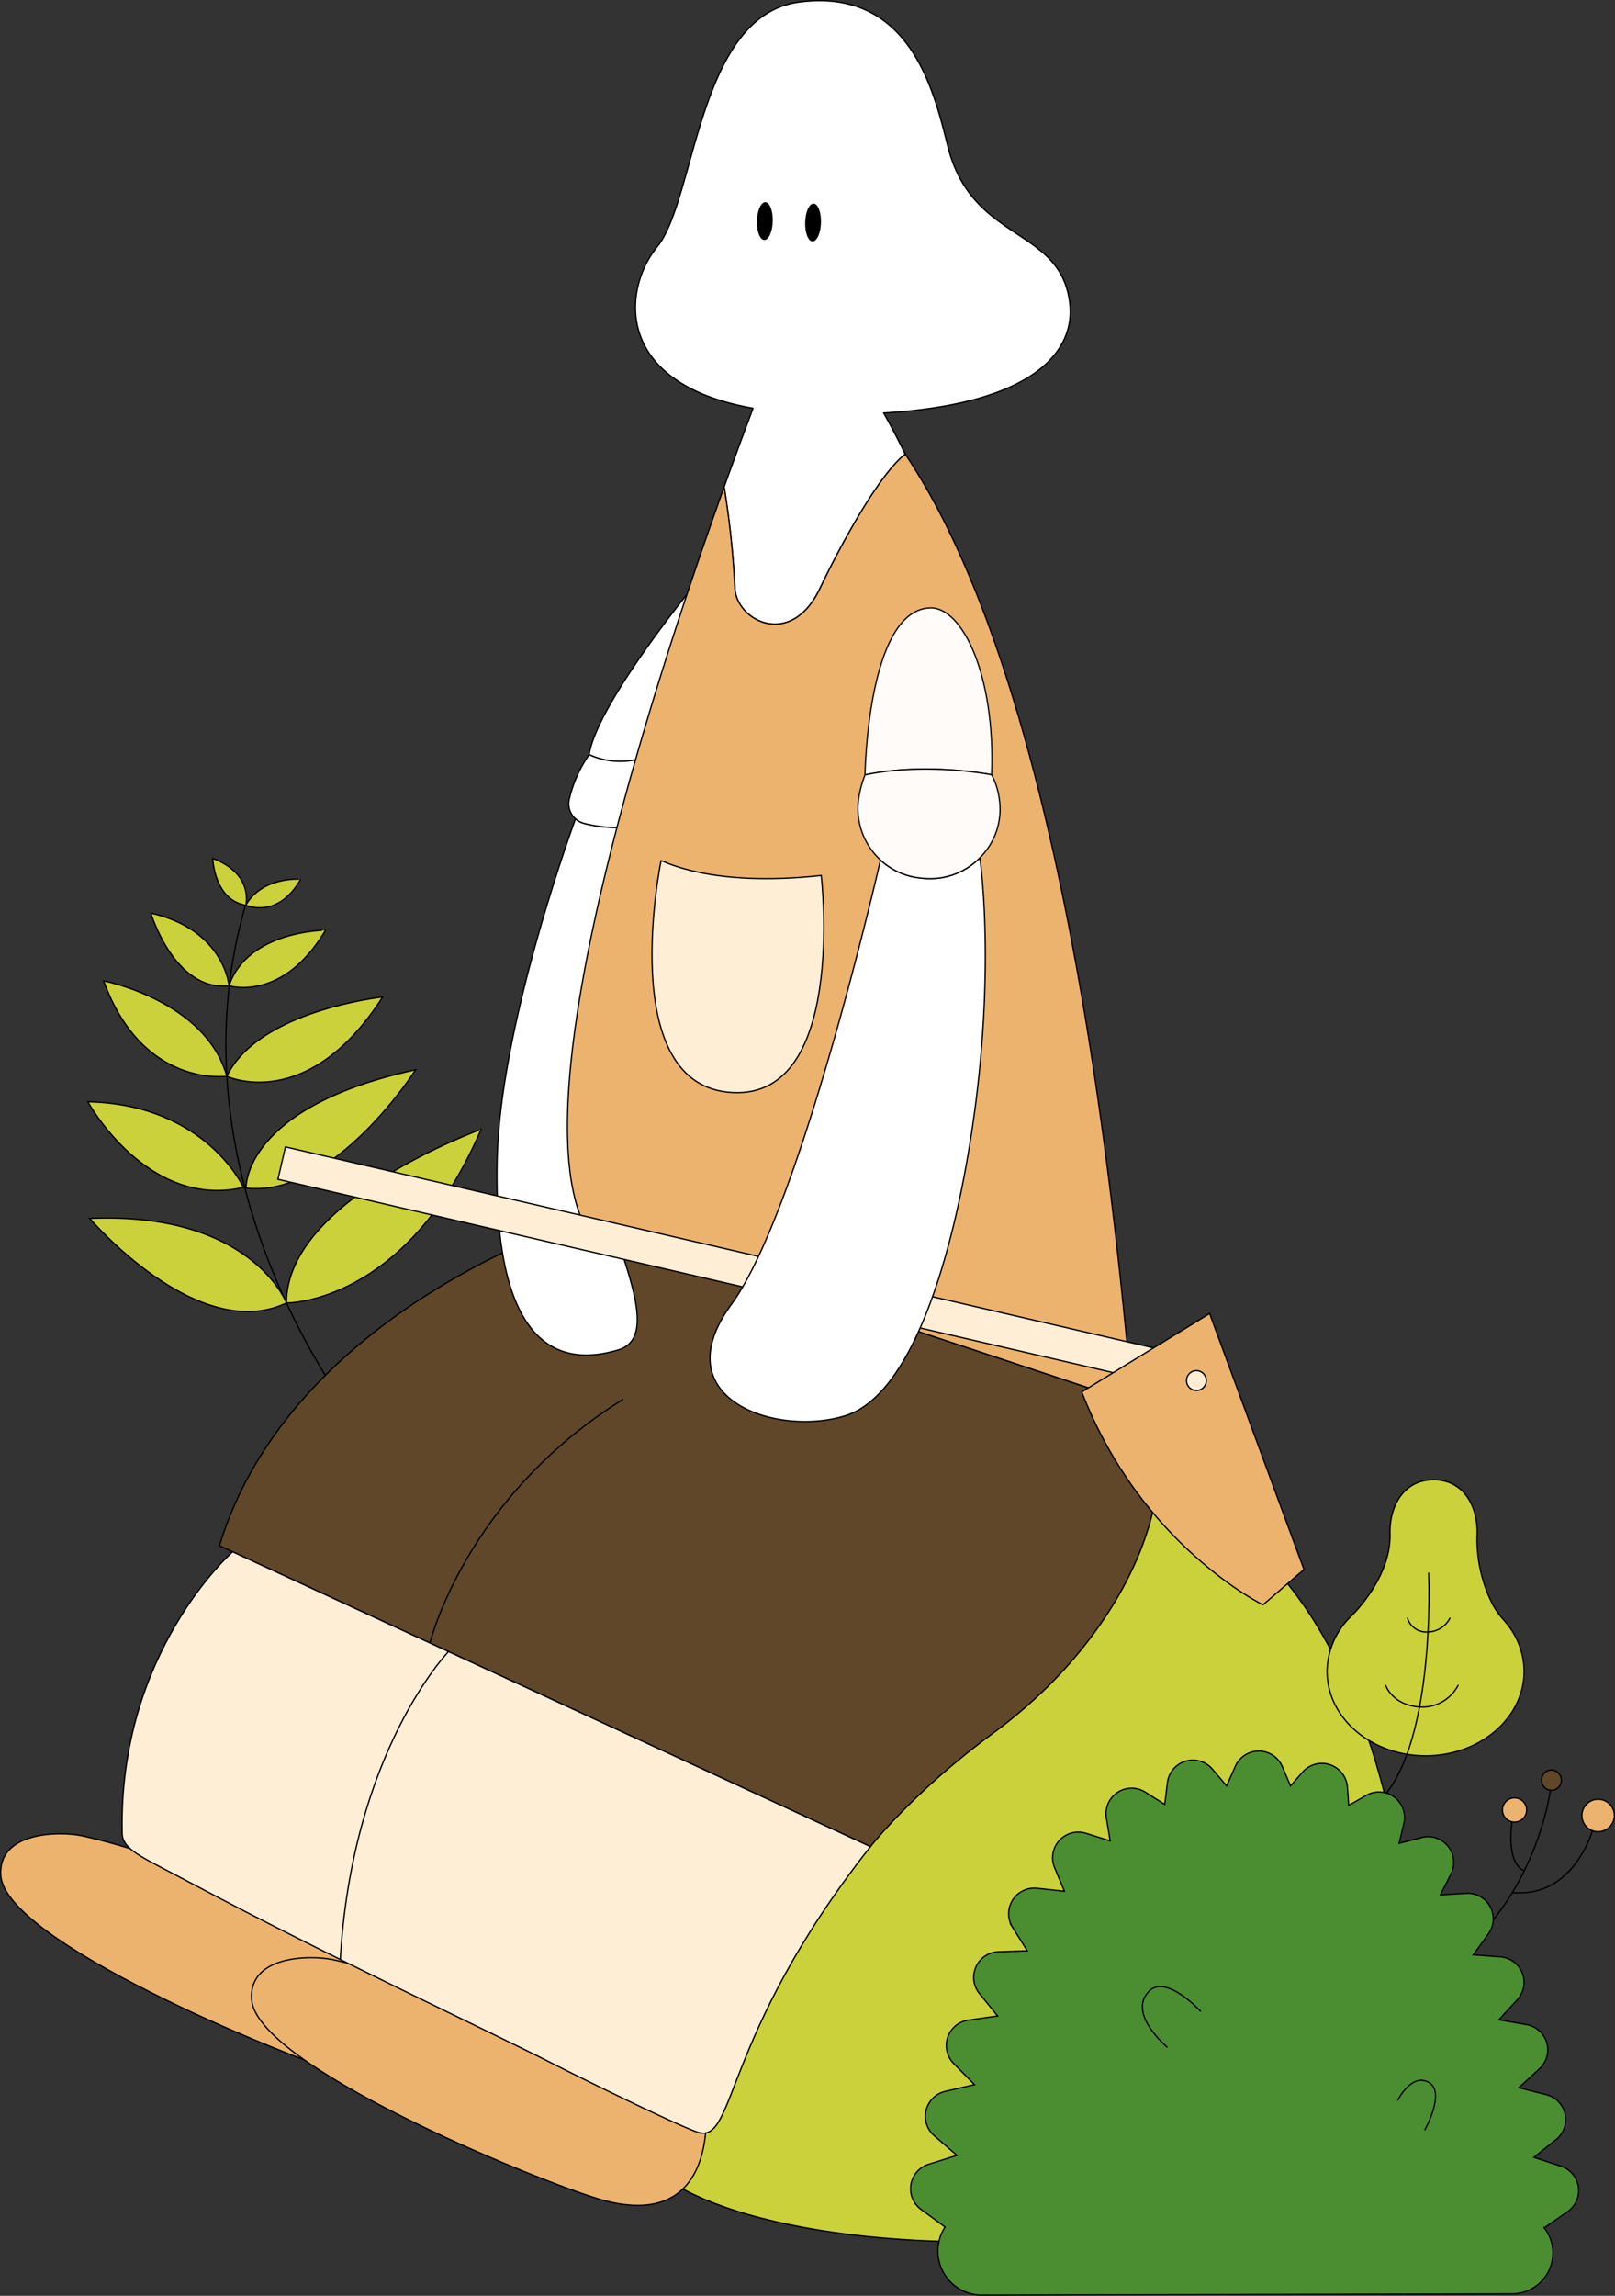 <svg xmlns="http://www.w3.org/2000/svg" width="307.123" height="436.453" viewBox="0 0 307.123 436.453">
  <rect x="0" y="0" width="307.123" height="436.453" fill="#333333" stroke="none"/>
  <g id="Group_3287" data-name="Group 3287" transform="translate(-1067.639 -146.642)">
    <g id="Group_3287-2" data-name="Group 3287" transform="translate(1335.177 482.905)">
      <ellipse id="Ellipse_1801" data-name="Ellipse 1801" cx="1.886" cy="1.935" rx="1.886" ry="1.935" transform="translate(25.377 0.482) rotate(-7.336)" fill="#60472a" stroke="#000" stroke-miterlimit="10" stroke-width="0.25"/>
      <path id="Path_10717" data-name="Path 10717" d="M1275.953,376.813s-3.312,26.883-27.307,37.487" transform="translate(-1248.646 -372.854)" fill="none" stroke="#000" stroke-miterlimit="10" stroke-width="0.25"/>
      <path id="Path_10718" data-name="Path 10718" d="M1277.6,381.779s-3.505,13.335-15.378,12.22" transform="translate(-1242.152 -370.479)" fill="none" stroke="#000" stroke-miterlimit="10" stroke-width="0.25"/>
      <circle id="Ellipse_1802" data-name="Ellipse 1802" cx="3.085" cy="3.085" r="3.085" transform="translate(33.289 5.792)" fill="#ecb36f" stroke="#000" stroke-miterlimit="10" stroke-width="0.25"/>
      <path id="Path_10719" data-name="Path 10719" d="M1262.314,380.7s-1.481,7.965,2.252,9.711" transform="translate(-1242.246 -370.996)" fill="none" stroke="#000" stroke-miterlimit="10" stroke-width="0.25"/>
      <circle id="Ellipse_1803" data-name="Ellipse 1803" cx="2.302" cy="2.302" r="2.302" transform="translate(18.18 5.526)" fill="#ecb36f" stroke="#000" stroke-miterlimit="10" stroke-width="0.25"/>
    </g>
    <g id="Group_3288" data-name="Group 3288" transform="translate(1084.347 309.83)">
      <path id="Path_10720" data-name="Path 10720" d="M1104.436,290.953s-16.035,2.3-23.427-18.143c0,0,19.455,3.754,23.427,18.143" transform="translate(-1078.011 -249.533)" fill="#cbd13a" stroke="#000" stroke-miterlimit="10" stroke-width="0.25"/>
      <path id="Path_10721" data-name="Path 10721" d="M1096.855,289.958s15.347,7.248,29.627-15.068c0,0-23.607,2.516-29.627,15.068" transform="translate(-1070.43 -248.538)" fill="#cbd13a" stroke="#000" stroke-miterlimit="10" stroke-width="0.25"/>
      <path id="Path_10722" data-name="Path 10722" d="M1100.583,262.786c-15.538,52.815,20.959,98.5,20.959,98.5" transform="translate(-1070.489 -254.328)" fill="none" stroke="#000" stroke-miterlimit="10" stroke-width="0.25"/>
      <path id="Path_10723" data-name="Path 10723" d="M1095.048,257.065s.219,7.874,6.28,8.91C1101.328,265.975,1102.957,260.074,1095.048,257.065Z" transform="translate(-1071.295 -257.065)" fill="#cbd13a" stroke="#000" stroke-miterlimit="10" stroke-width="0.25"/>
      <path id="Path_10724" data-name="Path 10724" d="M1099.293,264.688s6.02,2.806,10.467-4.947C1109.76,259.742,1102.438,259.164,1099.293,264.688Z" transform="translate(-1069.264 -255.793)" fill="#cbd13a" stroke="#000" stroke-miterlimit="10" stroke-width="0.25"/>
      <path id="Path_10725" data-name="Path 10725" d="M1097.139,276.863s10.18,3.227,18.349-10.56C1115.489,266.3,1100.682,266.327,1097.139,276.863Z" transform="translate(-1070.295 -252.646)" fill="#cbd13a" stroke="#000" stroke-miterlimit="10" stroke-width="0.25"/>
      <path id="Path_10726" data-name="Path 10726" d="M1087.086,264.1s4.479,14.946,14.862,13.819C1101.948,277.918,1101.082,267.232,1087.086,264.1Z" transform="translate(-1075.104 -253.7)" fill="#cbd13a" stroke="#000" stroke-miterlimit="10" stroke-width="0.25"/>
      <path id="Path_10727" data-name="Path 10727" d="M1078.981,288.363s11.188,20.521,29.59,16.283C1108.571,304.646,1101.467,288.852,1078.981,288.363Z" transform="translate(-1078.981 -242.093)" fill="#cbd13a" stroke="#000" stroke-miterlimit="10" stroke-width="0.25"/>
      <path id="Path_10728" data-name="Path 10728" d="M1131.578,284.244s-15.44,24.349-32.251,22.5C1099.328,306.739,1098.653,291.385,1131.578,284.244Z" transform="translate(-1069.248 -244.063)" fill="#cbd13a" stroke="#000" stroke-miterlimit="10" stroke-width="0.25"/>
      <path id="Path_10729" data-name="Path 10729" d="M1079.217,303.38s20.511,24.089,37.424,16.079C1116.641,319.459,1109.973,302.051,1079.217,303.38Z" transform="translate(-1078.868 -234.943)" fill="#cbd13a" stroke="#000" stroke-miterlimit="10" stroke-width="0.25"/>
      <path id="Path_10730" data-name="Path 10730" d="M1104.531,324.916s22.7.377,37.02-33.015C1141.551,291.9,1104.436,305.246,1104.531,324.916Z" transform="translate(-1066.759 -240.4)" fill="#cbd13a" stroke="#000" stroke-miterlimit="10" stroke-width="0.25"/>
    </g>
    <g id="Group_3293" data-name="Group 3293" transform="translate(1067.765 146.767)">
      <path id="Path_10731" data-name="Path 10731" d="M1148.247,460.342c13.6,31.933,147.046,26.194,150.329-9.567,2.411-26.271-6.088-109.919-57.338-112.526S1137.553,435.232,1148.247,460.342Z" transform="translate(-1029.934 -55.188)" fill="#cbd13a" stroke="#000" stroke-miterlimit="10" stroke-width="0.25"/>
      <path id="Path_10732" data-name="Path 10732" d="M1067.784,390.422c-.559-8.413,11.218-8.409,15.278-7.581,4.3.875,18.851,4.679,41.754,14.51,21.854,9.38,29.945,12.052,29.307,18.506-1.109,11.234-7.9,16.267-20.39,12.488C1120.719,424.407,1068.615,402.9,1067.784,390.422Z" transform="translate(-1067.765 -34)" fill="#ecb36f" stroke="#000" stroke-miterlimit="10" stroke-width="0.25"/>
      <path id="Path_10733" data-name="Path 10733" d="M1100.051,406.35c-.56-8.412,11.218-8.409,15.276-7.581,4.3.875,18.851,4.679,41.754,14.51,21.854,9.38,29.945,12.052,29.307,18.508-1.109,11.233-7.9,16.265-20.39,12.486C1152.985,440.335,1100.88,418.823,1100.051,406.35Z" transform="translate(-1052.329 -26.38)" fill="#ecb36f" stroke="#000" stroke-miterlimit="10" stroke-width="0.25"/>
      <path id="Path_10734" data-name="Path 10734" d="M1232.037,204.473c-1.591-14.8-18.5-11.523-23.183-29.9-2.554-10.023-6.935-30.348-28.293-27.541-19.386,2.549-19.629,37.52-27.038,46.568-6.477,7.912-8.406,25.922,18.261,30.659-1.5,3.968-3.382,9.04-5.5,14.958a171.581,171.581,0,0,1,2.042,19.234c.293,6.217,10.689,11.622,16.19.055,3.789-7.966,11.208-21.666,16.214-25.511-1.334-2.76-2.7-5.356-4.1-7.841C1227.026,223.312,1232.876,212.277,1232.037,204.473Z" transform="translate(-1028.703 -146.767)" fill="#fff" stroke="#000" stroke-linejoin="round" stroke-width="0.25"/>
      <path id="Path_10735" data-name="Path 10735" d="M1269.656,338.273l-104.8-34.692s-55.3,17.043-68.953,61.884l123.807,57.216s8.1-10.409,23.224-21.5c30.227-22.157,37.666-54.484,26.719-62.911" transform="translate(-1054.303 -71.749)" fill="#60472a" stroke="#000" stroke-miterlimit="10" stroke-width="0.25"/>
      <g id="Group_3289" data-name="Group 3289" transform="translate(94.389 112.896)">
        <path id="Path_10736" data-name="Path 10736" d="M1143.457,253.571a14.211,14.211,0,0,0,8.826.991c5.166-.993,9.775-31.43,9.775-31.43S1144.967,244.149,1143.457,253.571Z" transform="translate(-1125.944 -223.131)" fill="#fff" stroke="#000" stroke-linejoin="round" stroke-width="0.25"/>
        <path id="Path_10737" data-name="Path 10737" d="M1156.426,253.571l0-.033a24.542,24.542,0,0,1-8.308-.705,3.84,3.84,0,0,1-1.579-.866c-1.477,4.045-14.328,39.937-14.9,64.744-.581,25.354,5.622,41.429,23.023,36.237,9.8-2.926-3.083-23.688-5.844-40.87C1145.8,293.226,1153.967,266.872,1156.426,253.571Z" transform="translate(-1131.611 -209.336)" fill="#fff" stroke="#000" stroke-linejoin="round" stroke-width="0.25"/>
        <path id="Path_10738" data-name="Path 10738" d="M1144.711,243.721a24.743,24.743,0,0,0-3.8,8.589,3.786,3.786,0,0,0,1.215,3.6,3.84,3.84,0,0,0,1.579.866,24.544,24.544,0,0,0,8.309.705c.386-.034.755-.035,1.15-.092l.37-12.68A14.211,14.211,0,0,1,1144.711,243.721Z" transform="translate(-1127.198 -213.281)" fill="#fff" stroke="#000" stroke-linejoin="round" stroke-width="0.25"/>
      </g>
      <path id="Path_10739" data-name="Path 10739" d="M1188.7,230.6c-5.5,11.567-15.9,6.162-16.19-.055a171.616,171.616,0,0,0-2.042-19.234c-13.953,38.914-37.965,113.578-27.02,139.383l104.8,34.692c-2.058-16.6-9.762-130.457-43.331-180.3C1199.9,208.936,1192.486,222.636,1188.7,230.6Z" transform="translate(-1032.889 -118.865)" fill="#ecb36f" stroke="#000" stroke-miterlimit="10" stroke-width="0.25"/>
      <path id="Path_10740" data-name="Path 10740" d="M1153.269,257.36c.525.015,9.3,5.117,30.464,2.813,0,0,5.134,43.762-17.909,41.177C1144.693,298.981,1153.269,257.36,1153.269,257.36Z" transform="translate(-1027.685 -93.861)" fill="#ffeed6" stroke="#000" stroke-miterlimit="10" stroke-width="0.25"/>
      <path id="Path_10741" data-name="Path 10741" d="M1165.046,443.419c6.069,3.088,22.918,11.381,27.582,13.084,7.633,2.79,4.312-17.761,33.076-54.223l-121.3-56.054s-21.774,19.022-21.007,53.523c.072,3.264,3.949,4.571,14.3,10.1C1121.111,422.355,1154.631,438.1,1165.046,443.419Z" transform="translate(-1060.294 -51.349)" fill="#ffeed6" stroke="#000" stroke-miterlimit="10" stroke-width="0.25"/>
      <path id="Path_10742" data-name="Path 10742" d="M1122.984,372.952s6.736-27.743,36.782-46.349" transform="translate(-1041.349 -60.736)" fill="none" stroke="#000" stroke-miterlimit="10" stroke-width="0.25"/>
      <path id="Path_10743" data-name="Path 10743" d="M1111.451,417.6c2.3-39.65,20.58-58.541,20.58-58.541" transform="translate(-1046.866 -45.21)" fill="none" stroke="#000" stroke-miterlimit="10" stroke-width="0.25"/>
      <ellipse id="Ellipse_1804" data-name="Ellipse 1804" cx="3.595" cy="1.505" rx="3.595" ry="1.505" transform="translate(143.714 45.458) rotate(-88.326)"/>
      <ellipse id="Ellipse_1805" data-name="Ellipse 1805" cx="3.595" cy="1.505" rx="3.595" ry="1.505" transform="translate(152.884 45.726) rotate(-88.326)"/>
      <g id="Group_3291" data-name="Group 3291" transform="translate(52.726 217.907)">
        <g id="Group_3290" data-name="Group 3290" transform="translate(0 0)">
          <rect id="Rectangle_198" data-name="Rectangle 198" width="6.323" height="175.07" transform="translate(0 6.16) rotate(-76.969)" fill="#ffeed6" stroke="#000" stroke-miterlimit="10" stroke-width="0.25"/>
        </g>
        <path id="Path_10744" data-name="Path 10744" d="M1206.83,330.5l24.316-14.915,17.946,48.658-7.8,6.728S1218.113,359.692,1206.83,330.5Z" transform="translate(-1053.964 -283.912)" fill="#ecb36f" stroke="#000" stroke-miterlimit="10" stroke-width="0.25"/>
        <circle id="Ellipse_1806" data-name="Ellipse 1806" cx="1.886" cy="1.886" r="1.886" transform="translate(172.779 42.536)" fill="#ffeed6" stroke="#000" stroke-miterlimit="10" stroke-width="0.25"/>
      </g>
      <g id="Group_3292" data-name="Group 3292" transform="translate(134.89 115.441)">
        <path id="Path_10745" data-name="Path 10745" d="M1203.029,256.576c.717-18.938-5.568-31.914-11.7-31.722-11.945.375-12.383,31.75-12.383,31.75C1190.659,254.112,1203.029,256.576,1203.029,256.576Z" transform="translate(-1149.466 -224.853)" fill="#fff" stroke="#000" stroke-linejoin="round" stroke-width="0.25" opacity="0.95"/>
        <path id="Path_10746" data-name="Path 10746" d="M1210.323,256.995a13.293,13.293,0,0,1-10.6,3.9q-.5-.044-.98-.1a13.02,13.02,0,0,1-7.244-3.329c-.034.027-.068.044-.1.072,0,0-15.134,66.331-28.311,84.324s8.649,25.314,21.738,21.162,21.088-32.286,24.536-58c3.859-28.768.97-48.028.97-48.028Z" transform="translate(-1159.006 -209.476)" fill="#fff" stroke="#000" stroke-linejoin="round" stroke-width="0.25"/>
        <path id="Path_10747" data-name="Path 10747" d="M1204.951,251.479a13.491,13.491,0,0,0-1.485-4.817s-12.37-2.464-24.08.028a20.959,20.959,0,0,0-1.109,3.888,13.311,13.311,0,0,0,4.119,12.35,13.021,13.021,0,0,0,7.244,3.329q.481.058.98.1a13.293,13.293,0,0,0,10.6-3.9A12.986,12.986,0,0,0,1204.951,251.479Z" transform="translate(-1149.903 -214.939)" fill="#fff" stroke="#000" stroke-linejoin="round" stroke-width="0.25" opacity="0.95"/>
      </g>
    </g>
    <g id="Group_3294" data-name="Group 3294" transform="translate(1320.022 427.95)">
      <path id="Path_10748" data-name="Path 10748" d="M1273.165,365.116h0l0,0a15.775,15.775,0,0,0-1.093-1.378,16.3,16.3,0,0,1-2.125-2.927,27.366,27.366,0,0,1-3.042-12.976c.019-.276.031-.556.031-.838,0-5.539-2.924-10.031-8.3-10.031s-8.3,4.491-8.3,10.031c.389,8.612-7.455,15.983-7.455,15.983h0a14.712,14.712,0,0,0-4.493,10.42c0,8.86,8.384,16.044,18.728,16.044s18.728-7.184,18.728-16.044A14.292,14.292,0,0,0,1273.165,365.116Z" transform="translate(-1238.395 -336.963)" fill="#cbd13a" stroke="#000" stroke-miterlimit="10" stroke-width="0.25"/>
      <path id="Path_10749" data-name="Path 10749" d="M1254.824,348.909s1.61,34.816-10.446,44.4" transform="translate(-1235.533 -331.248)" fill="none" stroke="#000" stroke-miterlimit="10" stroke-width="0.25"/>
      <path id="Path_10750" data-name="Path 10750" d="M1248.713,354.711a3.73,3.73,0,0,0,3.795,2.705,4.811,4.811,0,0,0,4.338-2.705" transform="translate(-1233.459 -328.473)" fill="none" stroke="#000" stroke-miterlimit="10" stroke-width="0.25"/>
      <path id="Path_10751" data-name="Path 10751" d="M1245.905,363.351s1.144,3.69,6.265,4.178a7.712,7.712,0,0,0,7.578-4.178" transform="translate(-1234.802 -324.339)" fill="none" stroke="#000" stroke-miterlimit="10" stroke-width="0.25"/>
    </g>
    <g id="Group_3295" data-name="Group 3295" transform="translate(1240.806 479.534)">
      <path id="Path_10752" data-name="Path 10752" d="M1191.37,462.333h0l-4.562-3.34a4.873,4.873,0,0,1,1.419-8.581l5.4-1.7-4.315-3.733a4.874,4.874,0,0,1,2.092-8.434l5.557-1.283-3.953-4.015a4.873,4.873,0,0,1,2.788-8.243l5.573-.791-3.464-4.262a4.873,4.873,0,0,1,3.615-7.943l5.479-.188-2.788-4.445a4.873,4.873,0,0,1,4.651-7.435l5.2.563-1.869-4.494a4.874,4.874,0,0,1,5.952-6.523l4.623,1.441-.727-4.336a4.873,4.873,0,0,1,7.405-4.929l3.7,2.334.508-4.141a4.872,4.872,0,0,1,8.543-2.571l2.71,3.177,1.665-3.724a4.873,4.873,0,0,1,8.934.083l1.555,3.662,2.29-2.618a4.873,4.873,0,0,1,8.529,2.859l.25,3.47,3.316-1.909a4.872,4.872,0,0,1,7.167,5.365l-.9,3.748,4.3-1.107a4.873,4.873,0,0,1,5.566,6.911l-2.01,3.993,4.883-.3a4.874,4.874,0,0,1,4.24,7.723l-2.879,3.975,5.148.381a4.872,4.872,0,0,1,3.234,8.149l-3.49,3.816,5.242.914a4.873,4.873,0,0,1,2.462,8.387l-3.922,3.606,5.238,1.335a4.874,4.874,0,0,1,1.836,8.532l-4.228,3.372,5.158,1.682a4.873,4.873,0,0,1,1.279,8.629l-4.449,3.1h0a7.779,7.779,0,0,1-6.125,12.551l-100.821.234A8.365,8.365,0,0,1,1191.37,462.333Z" transform="translate(-1184.812 -371.856)" fill="#4b8e32" stroke="#000" stroke-miterlimit="10" stroke-width="0.25"/>
      <path id="Path_10753" data-name="Path 10753" d="M1219.408,413.707s-7.769-6.432-3.5-10.7c3.278-3.278,9.831,3.867,9.831,3.867" transform="translate(-1170.549 -357.367)" fill="#4b8e32" stroke="#000" stroke-miterlimit="10" stroke-width="0.25"/>
      <path id="Path_10754" data-name="Path 10754" d="M1247.453,418.029s2.66-5.318,5.943-3.44-.782,9.07-.782,9.07" transform="translate(-1154.846 -351.605)" fill="#4b8e32" stroke="#000" stroke-miterlimit="10" stroke-width="0.25"/>
    </g>
  </g>
</svg>
